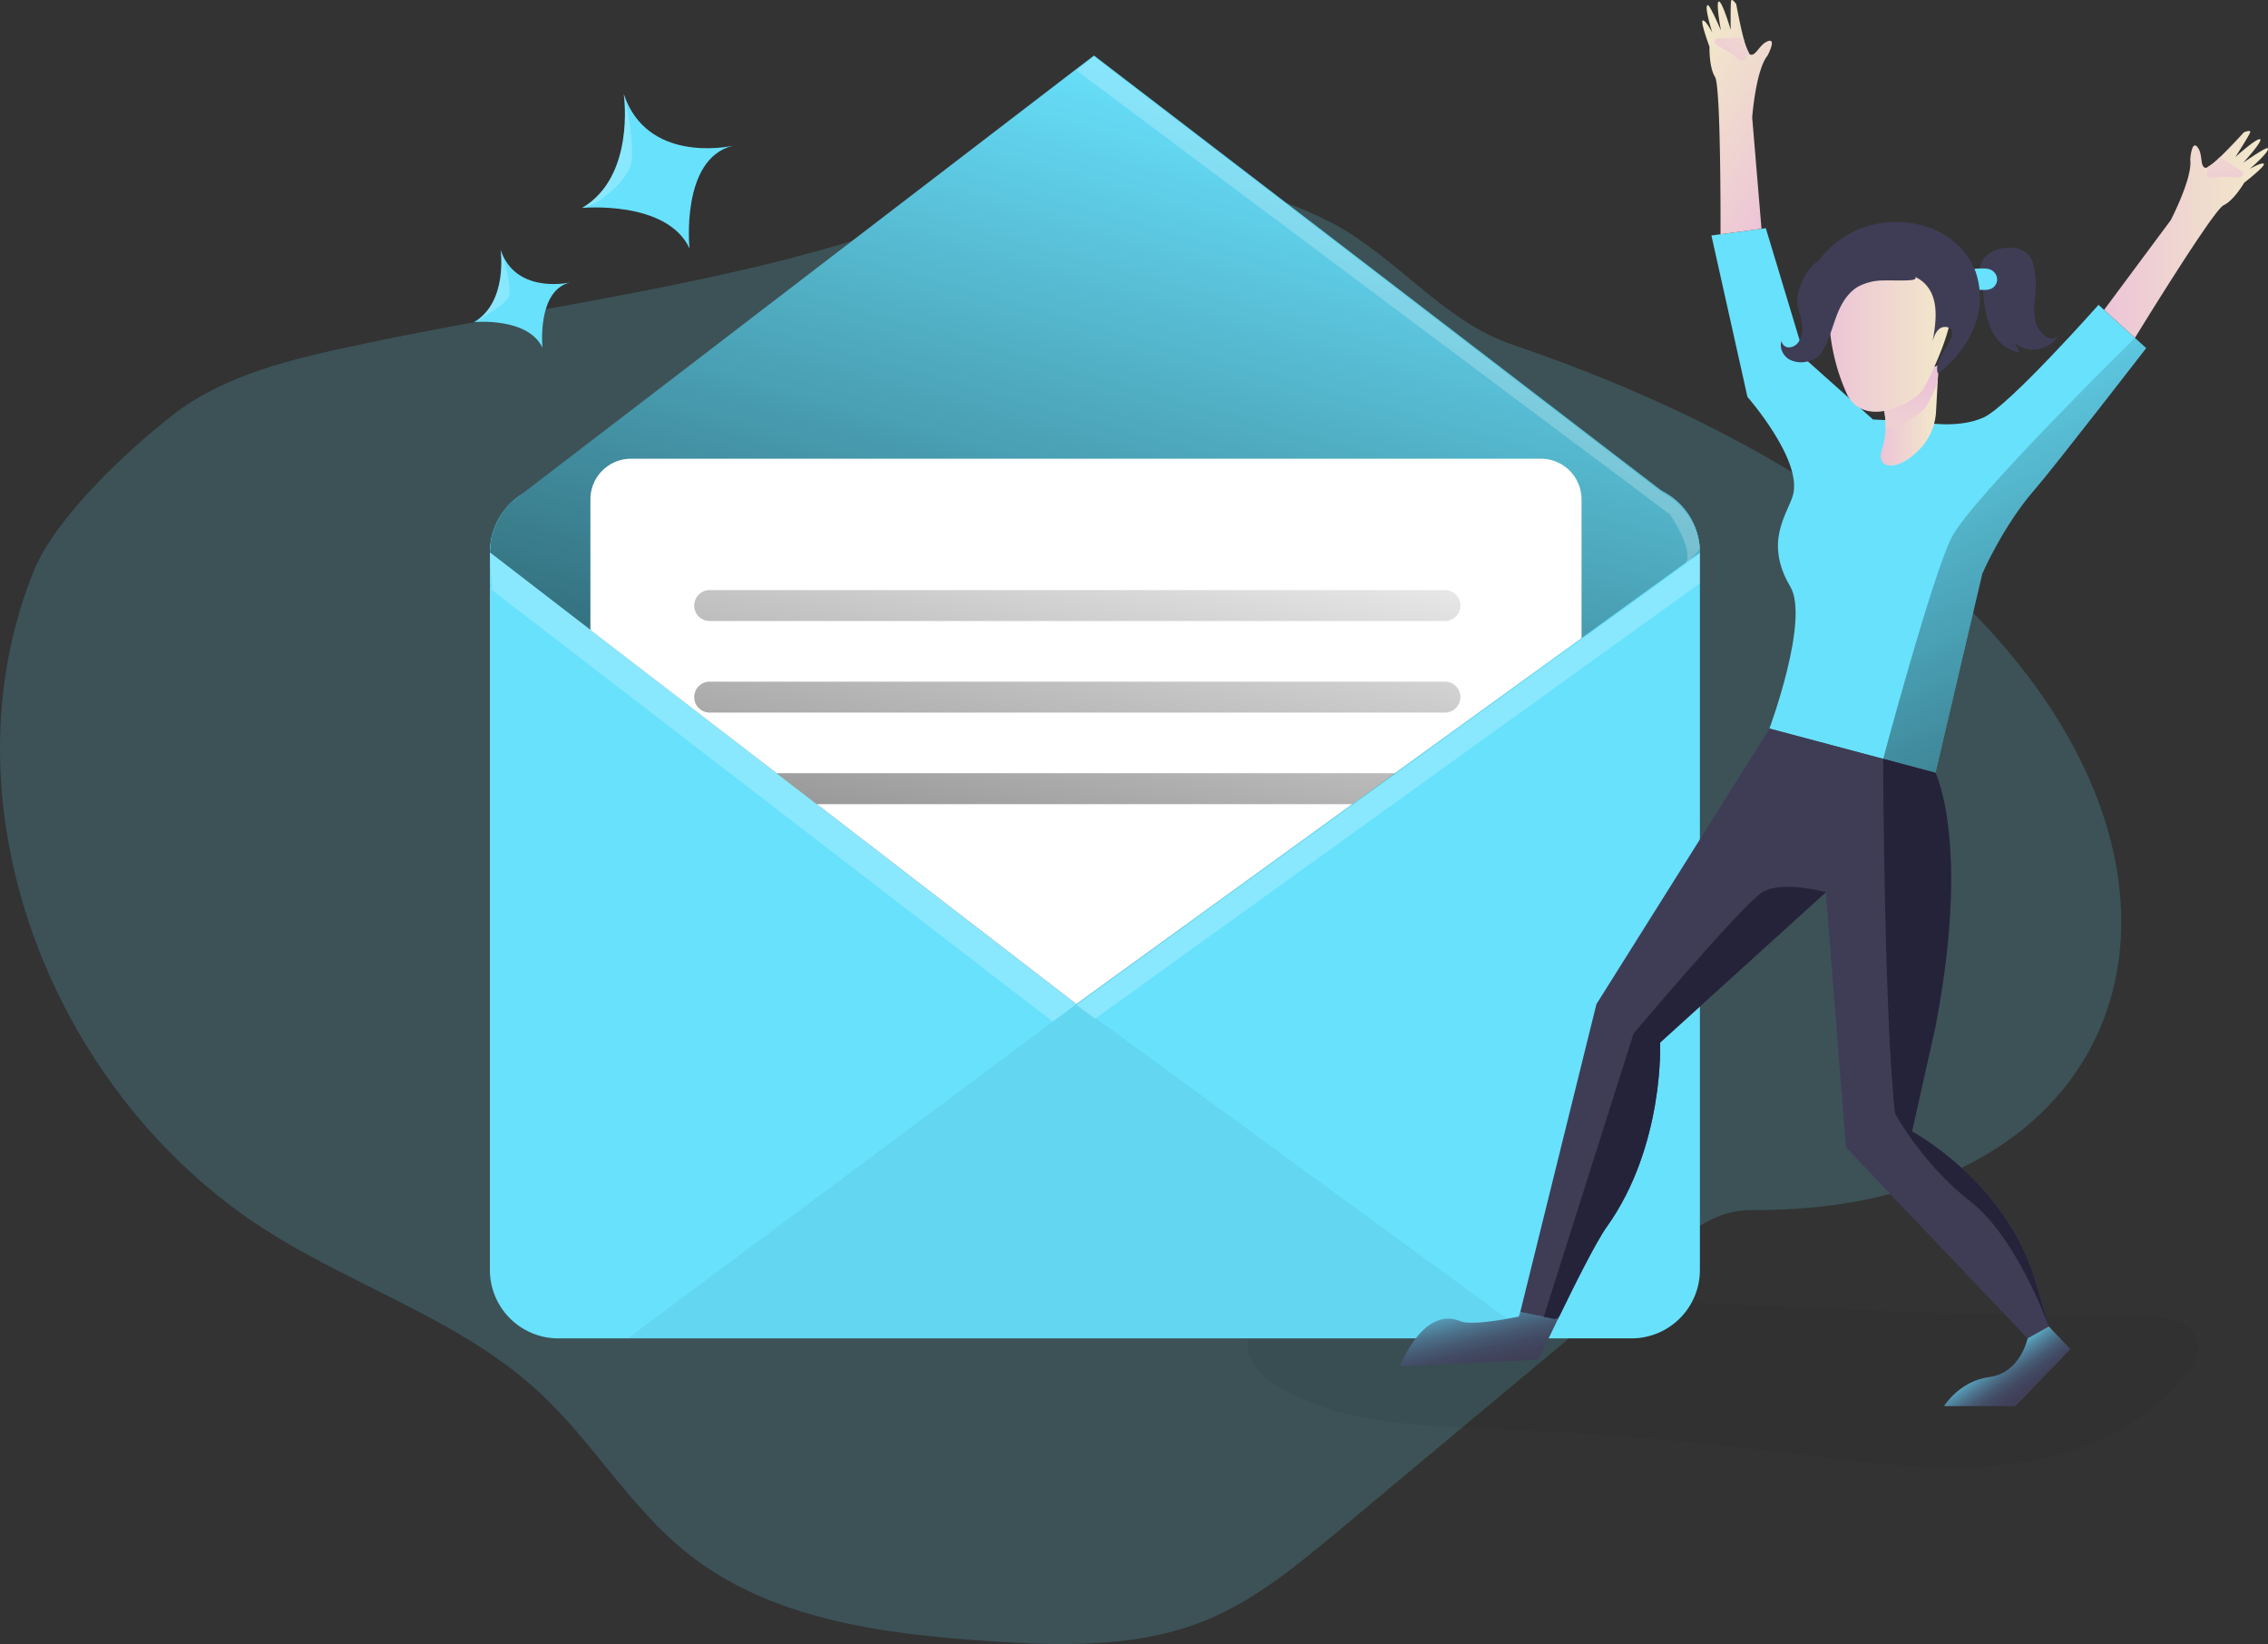 <svg viewBox="0 0 823.64 597" xmlns="http://www.w3.org/2000/svg" xmlns:xlink="http://www.w3.org/1999/xlink"><rect x="0" y="0" width="823.64" height="597" fill="#333333" stroke="none"/><linearGradient id="a" gradientTransform="matrix(1 0 0 -1 -.33 598)" gradientUnits="userSpaceOnUse" x1="184.46" x2="188.29" y1="411.38" y2="421.79"><stop offset=".36" stop-color="#00272e"/><stop offset=".75" stop-color="#3f80a1" stop-opacity=".25"/><stop offset="1" stop-color="#69b9eb" stop-opacity="0"/></linearGradient><linearGradient id="b" gradientUnits="userSpaceOnUse" x1="444.69" x2="323.69" y1="31.61" y2="461.61"><stop offset="0" stop-opacity="0"/><stop offset=".91" stop-opacity=".8"/><stop offset="1"/></linearGradient><linearGradient id="c" x1="405.84" x2="332.84" xlink:href="#b" y1="149.83" y2="499.83"/><linearGradient id="d" x1="412.49" x2="339.49" xlink:href="#b" y1="151.21" y2="501.21"/><linearGradient id="e" x1="420.97" x2="347.97" xlink:href="#b" y1="152.99" y2="502.99"/><linearGradient id="f" gradientTransform="matrix(1 0 0 -1 -.33 598)" gradientUnits="userSpaceOnUse" x1="683.34" x2="704.34" y1="447.17" y2="447.17"><stop offset="0" stop-color="#ecc4d7"/><stop offset=".42" stop-color="#efd4d1"/><stop offset="1" stop-color="#f2eac9"/></linearGradient><linearGradient id="g" x1="694.49" x2="690.16" xlink:href="#f" y1="458.85" y2="410.3"/><linearGradient id="h" x1="664.58" x2="709.1" xlink:href="#f" y1="476.09" y2="476.09"/><linearGradient id="i" x1="764.44" x2="823.98" xlink:href="#f" y1="512.88" y2="512.88"/><linearGradient id="j" x1="810.28" x2="804.26" xlink:href="#f" y1="519.93" y2="566.67"/><linearGradient id="k" gradientTransform="matrix(-.849 -.529 .529 -.849 868.81 888.98)" x1="619.54" x2="679.08" xlink:href="#f" y1="589.29" y2="589.29"/><linearGradient id="l" gradientTransform="matrix(-.849 -.529 .529 -.849 868.81 888.98)" x1="665.61" x2="659.59" xlink:href="#f" y1="596.46" y2="643.2"/><linearGradient id="m" gradientTransform="matrix(1 0 0 -1 -.33 598)" gradientUnits="userSpaceOnUse" x1="533.17" x2="540.88" y1="127.89" y2="95.77"><stop offset="0" stop-color="#68e1fd"/><stop offset=".01" stop-color="#67ddf9"/><stop offset=".12" stop-color="#5cb3ce"/><stop offset=".24" stop-color="#538ea9"/><stop offset=".37" stop-color="#4c718b"/><stop offset=".5" stop-color="#465a73"/><stop offset=".63" stop-color="#424a63"/><stop offset=".79" stop-color="#404059"/><stop offset=".99" stop-color="#3f3d56"/></linearGradient><linearGradient id="n" x1="723.22" x2="736.07" xlink:href="#m" y1="106.25" y2="88.27"/><linearGradient id="o" x1="691.29" x2="834.32" xlink:href="#b" y1="111.67" y2="428.15"/><path d="m131.3 125c-24.34 5.16-49.64 10.76-69.18 26.17-16.5 13-42.21 37-50 56.5-33 82.37 4.31 182.6 76.73 233.86 34.06 24.11 76.51 35.78 107.12 64.16 19.36 17.95 32.92 41.71 53.52 58.21 30.1 24.09 70.74 29.42 109.2 32 26.72 1.81 54.48 2.59 79.27-7.57 17.92-7.34 33.1-19.93 48-32.34l98.71-82.43c15.86-13.23 30.69-34.3 51.34-34.16 185.86 1.33 198.39-217.4-86.86-314.28-25.14-8.54-42.38-32.28-66-44.45-48.79-25.15-104.94-17-154.15.4-62.48 22.15-132.86 30.14-197.7 43.93z" fill="#68e1fd" opacity=".18"/><path d="m779.07 477.86c7.78.13 17.8 2.07 19 9.75.65 4-1.64 7.89-4.12 11.12-15.51 20.27-41.21 30.52-66.57 33.27s-50.92-1.1-76.24-4.22q-54.89-6.78-110.2-9c-26.22-1.06-53.8-1.72-76.38-15.08-4.19-2.47-8.31-5.56-10.32-10-4-8.83 2.32-19.58 11-23.87s18.88-3.87 28.56-3.35c95.06 5.12 190.05 11.38 285.27 11.38z" fill="#000405" opacity=".05"/><path d="m779.4 126.4s-33.83 43.75-40.25 51.08c-11.71 13.32-19.26 30.79-19.26 30.79l-17 72.34-19-5.07-41.31-11s14.68-39.54 7.57-51.54c-9.48-16-1.28-26 .88-32.87 4-12.73-16.43-36-16.43-36l-13.09-58.63 19.76-2.64 14.34 47.53 24.57 21.93 17.5.93s13.2 2.72 22.8-1.72c9.18-4.26 41.61-40.83 41.61-40.83l13.23 12z" fill="#68e1fd"/><path d="m617.33 200.59v260.56a24.86 24.86 0 0 1 -24.87 24.85h-389.69a24.86 24.86 0 0 1 -24.86-24.86v-260.55a24.86 24.86 0 0 1 24.83-24.87h389.72a24.86 24.86 0 0 1 24.87 24.87z" fill="#68e1fd"/><path d="m610.59 183.67h-426.59l3.46-2.65a6.12 6.12 0 0 1 .5-.39l202.92-155.56 6.41-4.91 206.47 158.28z" fill="#68e1fd"/><path d="m617.33 200.59-5.19 3.75-37.79 27.37-183.47 132.89-176.45-135.89-36.52-28.12.47-4.83a24.67 24.67 0 0 1 6.18-12.09 23.32 23.32 0 0 1 2.88-2.65 6.12 6.12 0 0 1 .5-.39 24.7 24.7 0 0 1 14.83-4.91h389.69a24.89 24.89 0 0 1 24.75 22.47q.12 1.2.12 2.4z" fill="#68e1fd"/><path d="m187.44 181a24.92 24.92 0 0 0 -2.88 2.65h-.56z" fill="url(#a)" opacity=".61"/><path d="m617.33 200.59-5.19 3.76-37.79 27.36-183.47 132.89-176.45-135.88-36.52-28.13.47-4.82a24.92 24.92 0 0 1 9.06-14.77l.5-.38 202.94-155.55 6.41-4.91 206.47 158.28a24.83 24.83 0 0 1 13.45 19.76 23.76 23.76 0 0 1 .12 2.39z" fill="url(#b)"/><path d="m574.35 181.34v50.38l-67.71 49-15.53 11.28-100.23 72.6-94.27-72.6-14.61-11.24-67.59-52v-47.42a14.77 14.77 0 0 1 14.77-14.77h330.41a14.78 14.78 0 0 1 14.76 14.77z" fill="#fff"/><path d="m524.73 225.51h-267a5.62 5.62 0 0 1 -5.62-5.62 5.62 5.62 0 0 1 5.62-5.62h267a5.62 5.62 0 0 1 5.62 5.62 5.62 5.62 0 0 1 -5.62 5.62z" fill="url(#c)"/><path d="m524.73 258.76h-267a5.62 5.62 0 0 1 -5.62-5.62 5.62 5.62 0 0 1 5.62-5.62h267a5.62 5.62 0 0 1 5.62 5.62 5.62 5.62 0 0 1 -5.62 5.62z" fill="url(#d)"/><path d="m506.64 280.76-15.53 11.24h-194.5l-14.6-11.24z" fill="url(#e)"/><path d="m390.88 364.6-162.86 121.42h329.08z" fill="#000405" opacity=".05"/><path d="m250.4 90.2c-8.2-17.59-39-14.7-39-14.7 19-11.21 15.36-39.68 15.13-41.36 8.31 24.82 37 19.34 39.57 18.8-19.05 4.7-15.7 37.26-15.7 37.26z" fill="#68e1fd"/><path d="m197 126.29c-5.21-11.18-24.8-9.34-24.8-9.34 12.4-7.37 9.59-26.34 9.59-26.34v.11c5.32 15.69 23.52 12.21 25.14 11.87-12.06 3-9.93 23.7-9.93 23.7z" fill="#68e1fd"/><path d="m721.56 92.7a12.38 12.38 0 0 1 8.56-2.7 9 9 0 0 1 6.2 2.14 9.85 9.85 0 0 1 2.42 5.33 30.59 30.59 0 0 1 .55 7.46c-.22 4.59-1.41 9.45.57 13.6a9.58 9.58 0 0 0 1.88 2.66 5.24 5.24 0 0 0 3.48 1.73 2.79 2.79 0 0 0 2.86-2.24 10.62 10.62 0 0 1 -14.08 5.32 11.06 11.06 0 0 1 -2.32-1.43l1.74 3.53a19.92 19.92 0 0 1 -4.16-1.58c-4.25-2.31-6.63-7-7.76-11.74-1-4.35-1.2-8.84-2.14-13.21-.69-3.33-.51-6.45 2.2-8.87z" fill="#3f3d56"/><path d="m720.28 97.5a6.89 6.89 0 0 1 2.54.39 4 4 0 0 1 2.45 3.35 3.77 3.77 0 0 1 -2.08 3.57 6.42 6.42 0 0 1 -2.7.47c-.84 0-1.69 0-2.53-.08a1.09 1.09 0 0 1 -1.16-.84 14.94 14.94 0 0 1 -1.23-3.43c-.69-3.68 1.79-3.46 4.71-3.43z" fill="#68e1fd"/><path d="m704 132.61s-.16 2.89-.36 6.65c-.17 3.17-.38 7-.55 10.18a21.37 21.37 0 0 1 -6.47 14.2c-2.26 2.31-7.65 6.62-11.76 5.09-2-.74-2.07-3.26-1.65-4.77a29.5 29.5 0 0 0 1.53-8.53 29.92 29.92 0 0 0 -.63-7c-2.57-6.43 19.89-15.82 19.89-15.82z" fill="url(#f)"/><path d="m704 132.61s-.16 2.89-.36 6.65c-1.58 3.52-3.06 6.39-3.87 7.82-1.63 2.89-8.33 7.44-15 8.35a29.92 29.92 0 0 0 -.63-7c-2.6-6.43 19.86-15.82 19.86-15.82z" fill="url(#g)"/><path d="m684.44 94.32a21.49 21.49 0 0 0 -20.15 22.75c0 .51.08 1 .15 1.52a72.68 72.68 0 0 0 6.62 25.22c7 12 24.74 2.13 27.55-2.81s13.59-27.22 9.06-33.53c-3.12-4.26-11.77-13.61-23.23-13.15z" fill="url(#h)"/><path d="m678.14 82.13a37.24 37.24 0 0 1 22.94.67c7.27 2.76 13.54 8.44 16.31 15.71a28.61 28.61 0 0 1 -.64 20.7 40.44 40.44 0 0 1 -13 16.43c-1.47-4.5 3.06-8.5 4.82-12.89a3.61 3.61 0 0 0 .25-2.62c-.64-1.63-3.08-1.81-4.47-.75s-2 2.85-2.51 4.52c1.35-7.15 2.35-15.55-2.71-20.79-3-3.1-7.53-4.26-11.85-4.3a29 29 0 0 0 -21.19 9.11c-1.59 1.71-3.85 3.81-5.87 2.63a4 4 0 0 1 -1.42-1.73c-5.97-11.82 9.71-24.05 19.34-26.69z" fill="#3f3d56"/><path d="m687.8 95.34c-5-2.2-10.25-4-15.68-4s-11.06 1.84-14.65 5.92a20.56 20.56 0 0 0 -4 7.77 14.08 14.08 0 0 0 -.7 5.54 23.89 23.89 0 0 0 1 4c.94 3.24 1.34 7-.71 9.72a4.39 4.39 0 0 1 -3.34 1.86 2.72 2.72 0 0 1 -2.74-2.33c-.88 2.49.56 5.41 2.85 6.72a9.38 9.38 0 0 0 7.67.37 8.24 8.24 0 0 0 2.83-1.55 9.71 9.71 0 0 0 2-2.75c2.09-3.79 3.14-8 4.7-12.09s3.82-8 7.51-10.3a19.37 19.37 0 0 1 9.54-2.37c3.31-.11 6.64.16 9.94-.14s.91-2.26-.51-3.29a31.76 31.76 0 0 0 -5.71-3.08z" fill="#3f3d56"/><path d="m822.11 59.49c.85.66-7.11 6.86-7.11 6.86s-3.72 6.41-7.5 8.19-32.18 48.15-32.18 48.15l-11.21-10.16 24.18-32.53s8-15.33 7.11-22c0 0 .48-7.88 2.89-4.22 1.7 2.61.61 6.72 2.62 7.16a1.1 1.1 0 0 0 .64-.14 22.53 22.53 0 0 0 4.55-3.64c4-3.81 8.78-9.11 8.78-9.11s2.62-1.11 2.29 0-5.14 8.6-5.41 9c.45-.41 7.83-7 9-6.49s-5.72 8.1-6.12 8.54c.43-.3 8.3-5.78 8.89-5.29 1.11.93-6 7.1-6.59 7.57.45-.24 4.36-2.53 5.17-1.89z" fill="url(#i)"/><path d="m813.67 64.24a4 4 0 0 1 -1.85.15 51.07 51.07 0 0 0 -6.06-.1c-1.36.06-4.17 1-4.24-1.11 0-.56.14-1.11.11-1.67a4.45 4.45 0 0 0 -.1-.72 22.53 22.53 0 0 0 4.55-3.64 6.63 6.63 0 0 1 1.72.87l3.94 2.55c.7.46 1.4.92 2.07 1.42a1.81 1.81 0 0 1 .68.77 1.3 1.3 0 0 1 -.82 1.48z" fill="url(#j)"/><path d="m618.4 7.42c-1.08.12 2.42 9.58 2.42 9.58s-.22 7.41 2 10.91 2 57.15 2 57.15l14.88-2-3.38-40.41s1.29-17.24 5.56-22.43c0 0 3.74-6.95-.23-5.11-2.82 1.32-4.07 5.38-6 4.7a1 1 0 0 1 -.47-.46 21.9 21.9 0 0 1 -2-5.49c-1.41-5.35-2.65-12.37-2.65-12.37s-1.6-2.3-1.86-1.19-.17 10-.16 10.51c-.17-.57-3-10.09-4.25-10.26s.59 9.9.71 10.48c-.22-.48-4-9.28-4.78-9.18-1.43.21 1.41 9.23 1.62 9.9-.28-.44-2.39-4.43-3.41-4.33z" fill="url(#k)"/><path d="m623 15.91a4 4 0 0 0 1.53 1.09 52.6 52.6 0 0 1 5.2 3.12c1.13.77 3 3.07 4.19 1.29.32-.46.47-1 .79-1.47a6.47 6.47 0 0 1 .47-.57 21.9 21.9 0 0 1 -2-5.49 6.54 6.54 0 0 0 -1.92-.16l-4.69.09a19.32 19.32 0 0 0 -2.52.11 1.78 1.78 0 0 0 -1 .3 1.29 1.29 0 0 0 -.05 1.69z" fill="url(#l)"/><path d="m565.67 479.21c-4 8.17-6.91 14.52-6.91 14.52l-50.33 2.4s8.34-22.07 21.91-16.37c4.59 1.92 21.22-1.69 21.22-1.69l.52-1.67z" fill="url(#m)"/><path d="m744.05 481.68-7.71 4.32-66-69.38-7.28-92.62-60.18 54.59s1.61 37.59-19.43 67c-3.77 5.27-11.44 20.58-17.24 32.54-.18.37-.36.75-.53 1.12l-1.13-.23-3.93-.82-8.53-1.76 27.66-111.8 62.85-100.06 41.31 11 19 5.07s12.82 25.69 0 92.18l-8.5 38.06s34.26 18.27 44.82 54.41l4.77 16.36z" fill="#3f3d56"/><path d="m744.05 481.68 7.83 8.19-19.88 20.72h-26s5.54-9.15 16.62-10.6 13.73-14 13.73-14z" fill="url(#n)"/><g fill="#fff"><path d="m215.81 74.06-4.39 1.44c19-11.21 15.36-39.68 15.13-41.36.3 1.35 4.72 20.14 2.31 26.31-3.01 7.71-13.05 13.61-13.05 13.61z" opacity=".22"/><path d="m184.41 108.44c-2.32 3.21-11.54 8.16-12.17 8.49 12.4-7.37 9.59-26.34 9.59-26.34v.11c.49 1.3 4.84 14.6 2.58 17.74z" opacity=".22"/><path d="m178.65 214.27 203.67 156.71 8.56-6.38-212.97-164.01z" opacity=".22"/><path d="m397.62 369.97 219.71-158.14v-10.79l-226.45 164z" opacity=".22"/><path d="m617.21 198.64-.6 1.68-4.47 4.47c3.14-5.42-5.73-18-5.73-18l-3.54-2.65-10.63-8-201.36-150.62 6.41-4.91 206.47 158.27a24.86 24.86 0 0 1 13.45 19.76z" opacity=".22"/></g><path d="m779.4 126.4s-33.83 43.75-40.25 51.08c-11.71 13.32-19.26 30.79-19.26 30.79l-17 72.34-19-5.07s17.74-66.33 24.87-80.41 66.54-72.44 66.54-72.44z" fill="url(#o)"/><path d="m744 481.66c-.35-1-11.64-32.36-28.59-45.51-17.21-13.36-27.21-31.8-27.21-31.8-4-35.4-4.33-128.81-4.33-128.81l19 5.07s12.82 25.69 0 92.18l-8.5 38.06s34.26 18.31 44.82 54.45z" fill="#25233a"/><path d="m602.88 378.57s1.61 37.59-19.43 67c-3.77 5.27-11.44 20.58-17.24 32.54l-1.66.89-3.93-.82 32.62-102.89s39.51-46.81 46.76-51.29 23.08 0 23.08 0z" fill="#25233a"/></svg>